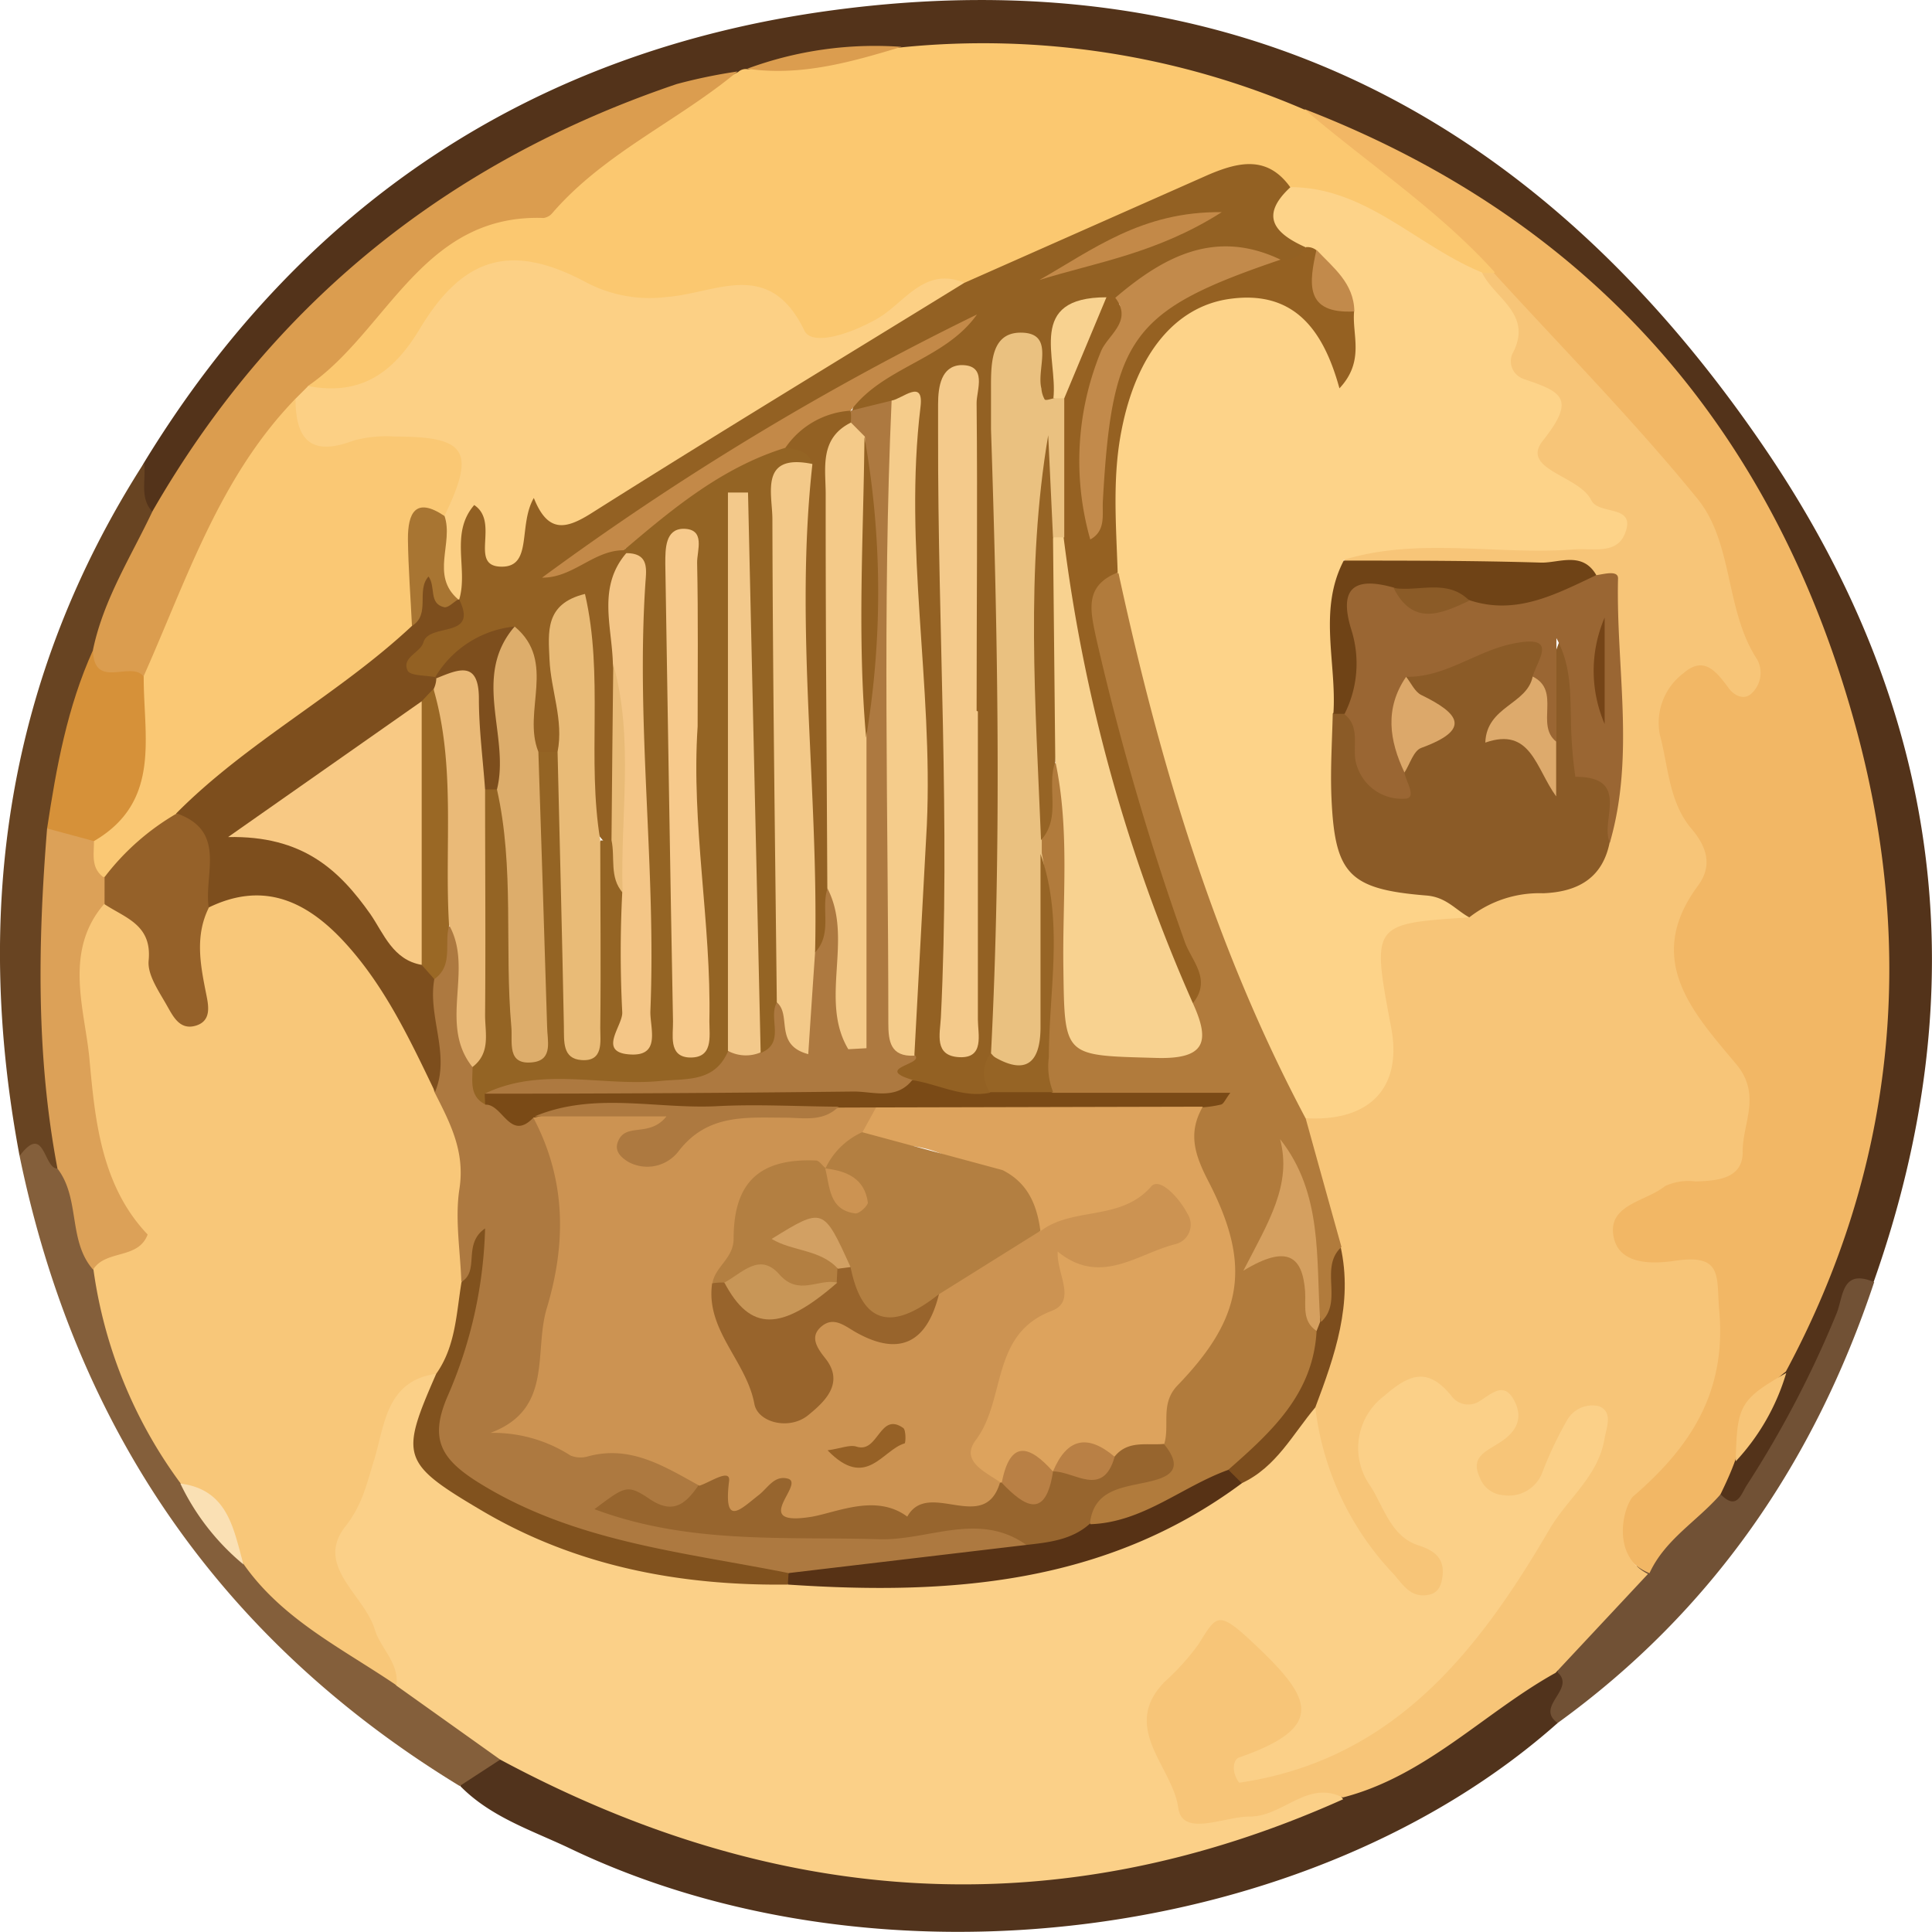 <svg xmlns="http://www.w3.org/2000/svg" viewBox="0 0 152.98 152.97"><defs><style>.cls-1{fill:#53331a;}.cls-2{fill:#51331c;}.cls-3{fill:#845f3b;}.cls-4{fill:#684422;}.cls-5{fill:#715135;}.cls-6{fill:#f2b765;}.cls-7{fill:#fbc870;}.cls-8{fill:#db9d4f;}.cls-9{fill:#f7c578;}.cls-10{fill:#fbd088;}.cls-11{fill:#f8c779;}.cls-12{fill:#dca158;}.cls-13{fill:#fae0b4;}.cls-14{fill:#d69139;}.cls-15{fill:#fdd389;}.cls-16{fill:#fcd085;}.cls-17{fill:#936123;}.cls-18{fill:#fac874;}.cls-19{fill:#81521e;}.cls-20{fill:#573215;}.cls-21{fill:#7c4d1d;}.cls-22{fill:#b17b3c;}.cls-23{fill:#8b5b27;}.cls-24{fill:#9a6633;}.cls-25{fill:#6f4316;}.cls-26{fill:#ad7940;}.cls-27{fill:#7d4e1d;}.cls-28{fill:#956129;}.cls-29{fill:#956122;}.cls-30{fill:#c28a4b;}.cls-31{fill:#a87532;}.cls-32{fill:#946424;}.cls-33{fill:#eac180;}.cls-34{fill:#f4ca8b;}.cls-35{fill:#f5cc8b;}.cls-36{fill:#e9bb77;}.cls-37{fill:#ddad6b;}.cls-38{fill:#f4c687;}.cls-39{fill:#c38948;}.cls-40{fill:#7a4a16;}.cls-41{fill:#966425;}.cls-42{fill:#f8d290;}.cls-43{fill:#97652e;}.cls-44{fill:#d5a060;}.cls-45{fill:#dda35d;}.cls-46{fill:#ddaa6c;}.cls-47{fill:#dca86a;}.cls-48{fill:#754417;}.cls-49{fill:#cc9352;}.cls-50{fill:#eaba78;}.cls-51{fill:#9a6825;}.cls-52{fill:#f8c984;}.cls-53{fill:#f3c989;}.cls-54{fill:#f3c98b;}.cls-55{fill:#f7ca8c;}.cls-56{fill:#f4ca89;}.cls-57{fill:#b98045;}.cls-58{fill:#b37f41;}.cls-59{fill:#98642c;}.cls-60{fill:#966126;}.cls-61{fill:#c89657;}.cls-62{fill:#d2a063;}</style></defs><g id="Layer_2" data-name="Layer 2"><g id="Layer_1-2" data-name="Layer 1"><path class="cls-1" d="M11.4,36.64C23.91,16.12,42.3,4,65.87.82c32-4.32,56.28,8.63,74.09,35,13.86,20.56,16.63,42.36,8.41,65.66-2.83,3.32-3.86,7.6-6,11.32a37.78,37.78,0,0,1-3.77,5.84c-.72.87-1.85,1.67-2.75,0a5.3,5.3,0,0,1,.84-3.42,38.56,38.56,0,0,0,4.07-7.53C160.35,67.32,138.87,23,102.45,9.56A71.7,71.7,0,0,0,71.73,5c-4-.45-7.81.44-11.64,1.31a12.09,12.09,0,0,1-1.47.35c-18.16,4.5-32.35,14.66-42.88,30.05-1.08,1.57-1.53,3.8-4,4.07C10.12,39.54,10.71,38.09,11.4,36.64Z"/><path class="cls-2" d="M123.34,136.43c-19.55,17.37-53.69,21.71-78.28,9.9-3-1.42-6.2-2.45-8.61-4.9.11-2.28,1.8-2.42,3.48-2.58,4,.76,7.43,2.82,11.14,4.25,18.28,7,36.36,6,54.27-1.39A37,37,0,0,0,116.9,135a17.76,17.76,0,0,1,5.74-2.94C126.78,132.81,123.12,135,123.34,136.43Z"/><path class="cls-3" d="M39.61,139.33l-3.21,2.09C17.48,129.89,6,113.13,1.55,91.53c2.06-4.61,2.76-.22,4,.6,1.5,2.55,1.7,5.52,2.66,8.24a49.22,49.22,0,0,0,6.71,16.28A25.63,25.63,0,0,0,20,123c3,4.41,8,6.49,11.93,9.76C34.38,135.07,38.25,135.72,39.61,139.33Z"/><path class="cls-4" d="M4.55,92.53c-1.12,0-1-3.65-3-1C-2.12,72,.55,53.59,11.4,36.66c.2,1.3-.39,2.73.68,3.88.41,4.45-3.27,7.54-3.87,11.65A77.62,77.62,0,0,0,4.89,66.87c.21,7.31-.47,14.64.5,21.93A4.36,4.36,0,0,1,4.55,92.53Z"/><path class="cls-5" d="M123.34,136.43c-1.84-1.31,1.47-2.68,0-4,.43-4.07,4.91-5.14,6.29-8.51,2-2.12,3.3-5.07,6.65-5.56,1.3,1.29,1.6-.13,2.07-.81a82.79,82.79,0,0,0,7.05-13.49c.57-1.31.37-3.66,3-2.54C143.66,115.76,135.57,127.58,123.34,136.43Z"/><path class="cls-6" d="M136.23,118.33c-1.83,2.11-4.4,3.57-5.62,6.24a4.53,4.53,0,0,1-2.48-5.91,4.47,4.47,0,0,1,1.18-1.67c1.91-1.93,3.15-4.27,4.8-6.34s.39-4.51.62-6.75c.35-3.52-2.61-2.7-4.46-3.27-1.49-.46-2.93-1-3.3-2.67s.87-2.74,2.07-3.67a12.15,12.15,0,0,1,4-1.89c4.38-1.31,5.38-3.9,2.79-7.73-1.22-1.81-2-3.85-3.18-5.63a6.07,6.07,0,0,1-.55-6.62,8,8,0,0,0-.24-8.48,13,13,0,0,1-1.25-4.3c-1-5.46,1.3-8,6.57-7.64-1-13.31-12-20.25-19.29-29.62-3.93-3.34-7.61-7-11.81-10-1.28-.92-3.07-1.58-2.76-3.73C126.4,17.59,140.76,34.46,147.06,58c4.65,17.41,3,34.49-5.65,50.6-2.32,1.77-3,4.5-4,7C137.06,116.59,136.64,117.48,136.23,118.33Z"/><path class="cls-7" d="M103.36,8.71c5,4.27,10.55,7.92,15,12.85a2.2,2.2,0,0,1-1.24.58c-5.58-1.37-9.69-6-15.51-6.87-4-1.52-7.39.49-10.88,2-4.84,2-9.07,5.53-14.49,6.25-2.73-.05-4.49,2-6.69,3.08-2.88,1.43-5.75,2.1-8.11-.82-1.69-2.09-3.76-1.76-5.91-1.35a16.68,16.68,0,0,1-10.22-1c-5-2.24-7.83-1.33-11.05,3.32C32,30.07,29.64,33,25,31.3c-1.82-1.54-.32-2.68.59-3.68,3.12-3.4,7-6,9.89-9.66a3.21,3.21,0,0,1,2.13-1.18c5.89-.61,9.83-4.86,14.28-8,2.1-1.47,4.43-1.94,6.56-3.08a.9.9,0,0,1,.77-.22C63.25,5,67.28,4.13,71.38,3.75A64.21,64.21,0,0,1,103.36,8.71Z"/><path class="cls-8" d="M58.4,5.66C53.68,9.59,47.88,12.1,43.77,16.83a1.13,1.13,0,0,1-.72.43c-9.64-.35-12.38,9-18.66,13.3a4,4,0,0,1-.67,1.94c-4.16,5-6.56,11-9.3,16.83C13.64,51,13,52.66,11.48,53.85c-1.9.12-4.78,1.91-4.12-2.38.83-4,3-7.36,4.72-11C21.6,23.92,35.54,12.77,53.57,6.66A41.8,41.8,0,0,1,58.4,5.66Z"/><path class="cls-9" d="M137.44,115.71c.09-4.45.34-4.89,4-7A17.51,17.51,0,0,1,137.44,115.71Z"/><path class="cls-8" d="M71.38,3.71c-4,1.21-8,2.35-12.21,1.73A29.17,29.17,0,0,1,71.38,3.71Z"/><path class="cls-10" d="M39.61,139.33l-8.21-5.85-2.28-3.18c-2.76-3.79-5.16-7.55-1.65-12.46,1.65-2.32,1.41-5.78,3.38-8.12,1-1.17,1.86-3.52,4.09-1.37-.38,8.25.2,9.05,8.32,12.33a50.6,50.6,0,0,0,19.46,3.51c9.11.2,18.2.3,26.87-3.26a30.3,30.3,0,0,0,7.47-3.82c2.86-1.48,4.12-4.9,7.28-6a1.9,1.9,0,0,1,1.75,2v.05c-.29,4.7,2.89,7.56,5.58,10.67a26.54,26.54,0,0,1-4.08-5.73c-1.4-2.57-1.38-5.09.59-7.41s4-3.62,6.89-1.74a4.9,4.9,0,0,0,1.92.48c4.55.67,4.88,1.36,2.74,5.61-.21.41-.54.8,0,1.5,2.08-.76,2.07-3.2,3.45-4.48,1.13-1,2.4-2.21,3.92-1.47s1.25,2.54.93,4c-.82,3.85-3.33,7-5.48,10-3.66,5-7.69,10-12.91,13.75a19,19,0,0,1-8.7,3.36c-1.43.2-3.16,1.11-3.87-.85a2.84,2.84,0,0,1,1.78-3.59l.11,0c3.52-1.45,2.64-2.86.41-4.95-1.87-1.75-2.85-1.93-4.75.07-3,3.13-1.93,6.09-.33,9.11s4.06.89,6.2.83c1.94-.05,4-2.68,5.86.15C83.56,152.69,61.35,151,39.61,139.33Z"/><path class="cls-9" d="M106.32,142.33c-2.81-1.42-4.73,1.53-7.39,1.51-2,0-5.31,1.65-5.63-.68-.44-3.27-4.64-6.36-1.07-10a19.07,19.07,0,0,0,2.66-2.95c1.41-2.24,1.51-2.76,4.18-.27,4.69,4.38,6.19,6.74-.95,9.22-.46.16-.66,1.1,0,2,12.14-1.78,18.85-10.26,24.58-20.08,1.39-2.39,3.83-4.15,4.34-7.11.16-.94.71-2.15-.42-2.62a2.29,2.29,0,0,0-2.56,1.15,29.28,29.28,0,0,0-1.9,4,2.84,2.84,0,0,1-3.14,1.89,2.15,2.15,0,0,1-1.86-1.43c-.72-1.54.43-2,1.44-2.64,1.26-.76,2.08-1.8,1.36-3.3-.82-1.72-1.82-.68-2.81-.07a1.64,1.64,0,0,1-2.23-.43c-1.81-2.2-3.22-1.82-5.3,0a5.16,5.16,0,0,0-1.21,7c1.11,1.6,1.64,4.11,3.89,4.84,1.26.41,2.09,1,1.92,2.44-.08.67-.29,1.32-1.09,1.48-1.4.27-2-.74-2.77-1.63a23.09,23.09,0,0,1-6.21-13.19c-1.07-4.24,1.86-8.23.76-12.47,0-3.6-3-6.68-1.88-10.49,4.56-1.82,6.36-4.69,5.31-10-1.19-5.94.15-6.84,7.53-7.24,2-.79,3.85-1.8,6-2a5,5,0,0,0,4.6-3.78c1-6.1.22-12.24.46-18.34,0-.85-.73-1-1.42-1-6.09-.56-12.21.39-18.24-.73-2.86-3.1.7-2.76,1.85-2.92,3.77-.52,7.59-.11,11.39-.26,1.73-.06,3.58.55,5.24-.62-6-5.43-6.57-13-8.47-20h1c5.41,5.93,11.06,11.66,16.12,17.87,2.89,3.55,2.16,8.83,4.75,12.76a2.22,2.22,0,0,1-.54,2.74c-.59.46-1.31.07-1.72-.48-.94-1.26-1.93-2.63-3.57-1.21a4.92,4.92,0,0,0-1.89,4.89c.68,2.52.71,5.33,2.51,7.45,1.22,1.44,1.68,2.92.51,4.5-4.34,5.86-.36,10.08,3,14.1,2.09,2.47.5,4.73.54,7,0,2.1-2,2.27-3.74,2.32a4.35,4.35,0,0,0-2.41.37c-1.46,1.19-4.37,1.43-4.11,3.76.3,2.64,3.39,2.37,4.91,2.15,3.82-.57,3.26,1.28,3.49,3.92.58,6.39-2.18,10.75-6.79,14.72-.69.6-1.93,4.59,1.15,6.16l-7.32,7.83C117.54,135.59,112.9,140.64,106.32,142.33Z"/><path class="cls-11" d="M34.54,108.78c-4,.56-4.08,4.13-4.93,6.87-.58,1.85-.9,3.48-2.25,5.2-2.49,3.15,1.5,5.43,2.32,8.19.42,1.43,1.92,2.6,1.72,4.41-4.26-2.9-9-5.18-12.09-9.57-1.39-2.36-2.64-4.83-5-6.41A37,37,0,0,1,7.4,100.53c-.49-1.35.62-1.65,1.43-2.11s1.79-.28.83-1.89c-3.86-6.44-4-13.7-4-20.92,0-1.78.47-3.64,2.48-4.46C13.09,71,12.26,76,14.89,79c-.27-3.22-.75-5.9,1.37-7.94,3.85-2.66,7.12-1.07,10.27,1.4,4.56,3.59,6.66,8.81,9.13,13.79,3.8,4.72,1.52,10.25,2.08,15.41C37.34,104.33,37.78,107.33,34.54,108.78Z"/><path class="cls-12" d="M8.23,71.6C5,75.35,6.73,80,7.08,83.83c.43,4.63.87,10,4.61,13.92-.74,2-3.32,1.18-4.32,2.78-2-2.28-1-5.63-2.82-8C2.85,83.59,3,74.59,3.73,65.58c1.57-1.22,2.75-.19,4,.7a7.74,7.74,0,0,1,1.34,3.4A2,2,0,0,1,8.23,71.6Z"/><path class="cls-13" d="M14.28,117.47c3.78.48,4.21,3.6,5,6.41A18.85,18.85,0,0,1,14.28,117.47Z"/><path class="cls-14" d="M7.44,66.6l-3.71-1C4.46,60.77,5.32,56,7.36,51.49c.07,3.17,3,.8,4,2.06,2.5,3.62,1.59,7.26,0,10.86C10.63,66,9.47,67.13,7.44,66.6Z"/><path class="cls-15" d="M116.34,72.64c-7.74.5-7.74.5-6.18,8.75.89,4.75-1.71,7.47-6.84,7.15-2.45-.07-2.61-2.29-3.3-3.8-5.8-12.51-10.45-25.4-12.53-39.1-.75-5.66-.85-11.23,1.72-16.57,3.7-7.65,10-8.8,16.22-2.91.48.45.87.74.42.26-.07-.07.21-.58.18-.94a5.65,5.65,0,0,0-2.4-4.75c-.38-.22-.74-.45-1.13-.66-3.13-1.56-4-3.27-.33-5.25,6,0,10,4.64,15.17,6.75,1,2.08,4.11,3.31,2.41,6.45a1.48,1.48,0,0,0,.78,1.94l.15.06c2.95,1,4.16,1.51,1.49,4.87-1.83,2.3,2.88,2.75,3.83,4.72.6,1.22,3.64.28,2.65,2.68-.67,1.64-2.58,1.1-4,1.21-6.08.48-12.25-1-18.26.83.73,3.81.22,7.66.37,11.48,0,2.13-.1,4.27-.05,6.41.1,4.1,1.62,7,6.13,7.55C114.53,70,116,70.65,116.34,72.64Z"/><path class="cls-16" d="M23.4,31.57l1-1c4.15.78,6.73-1,8.87-4.58,3.47-5.76,7.33-6.78,13.26-3.57a10.8,10.8,0,0,0,6.22,1.1c3.91-.27,8.14-3.15,10.94,2.65.62,1.31,3.83.21,5.88-1s3.65-4.09,6.79-2.78c-.84,2.63-3.22,3.79-5.31,5-7.1,4-14.13,8.17-20.9,12.73-3,2.05-7.3,2-9.46,5.49-.23.37-1.12.59-1.37.33-2.87-3.15-1.55,1.19-2.52,1.39a1.07,1.07,0,0,1-1.35.27c-1.89-2-1.29-4.36-1.16-6.67.71-4.81.15-5.33-5.25-4.87s-6,0-5.9-4.08C23.13,31.84,23.31,31.71,23.4,31.57Z"/><path class="cls-17" d="M36.36,47.47c.73-2.39-.76-5.23,1.19-7.48,2.08,1.39-.51,4.89,2.19,4.88,2.45,0,1.28-3.28,2.53-5.44,1.11,2.8,2.53,2.49,4.57,1.2,9.78-6.18,19.67-12.17,29.51-18.23L95.7,13.83c2.36-1,4.65-1.55,6.47,1-2.48,2.3-1.21,3.66,1.19,4.74.31,1.39-.71,1.55-1.65,1.78-5-1.62-9.12.62-13.28,2.81a9.47,9.47,0,0,1-1.26.56,2.73,2.73,0,0,0-2.48,2.94c-.1,1.56,0,3.2-1,4.57-2.56,1.18-1.82-2.13-3.55-2.56-.93,17.75,1.69,35.43-.6,53-.49,1.4-.3,3-1.36,4.25-2.07,1.18-4.05.21-6.06-.27-2.83-.88-1.52-2.82-1.16-4.52A137.32,137.32,0,0,0,71.9,57c-.58-7.86-.57-15.74-1.33-23.55-1-.52-2.24,0-3.1-.91,1-4.08,5.33-3.78,7.51-6.13-9.52,5.59-18.69,12-28.19,17.07a2.63,2.63,0,0,1,2.4-.29,1.67,1.67,0,0,1,.72,1.28c-.1,2.91-.19,5.83-.12,8.74-.27,4.23.61,8.52-.62,12.69a1.68,1.68,0,0,1-1.16.93c-3.3-3.38-1.64-7.73-2.17-11.64-.22-1.58.33-3.25-.4-5.37-1.39,3.58,1.38,7-.92,10a2.28,2.28,0,0,1-2.08.08c-2.39-2.35-.23-5.93-2.29-8.35-2.47-.38-3.74,2-5.77,2.55-3.31.49-3.9-.66-2.05-3.35C33.32,49.21,35.33,49,36.36,47.47Z"/><path class="cls-18" d="M23.4,31.57c0,3.24,1.21,4.59,4.55,3.33a9.88,9.88,0,0,1,3.38-.33c5.63,0,6.35,1.15,3.86,6.29-3,2.37-.79,5.9-1.95,8.69C30,54.26,25,56.85,20.66,60.31c-1.91,1.54-3.84,3-5.72,4.62-2.51,1.12-3.82,4-6.76,4.52-1-.75-.73-1.84-.74-2.85,5.38-3.14,3.91-8.33,3.94-13.07C14.79,45.88,17.37,37.78,23.4,31.57Z"/><path class="cls-19" d="M34.54,108.78c1.54-2.17,1.59-4.76,2-7.24,1-1.56-.47-3.65,1.13-5.15,2.37,1.17,1.87,3.28,1.66,5.16a37.21,37.21,0,0,1-1.67,6.73c-2,6.38-1.72,6.79,4.42,9.79a43.31,43.31,0,0,0,14.69,4.11c2,.2,4,.33,5.51,1.85a1.11,1.11,0,0,1,.08,1.44c-8.53.1-16.71-1.45-24.13-5.81C31.73,115.83,31.68,115.33,34.54,108.78Z"/><path class="cls-20" d="M62.38,125.47l.06-.88c2.45-2.1,5.6-2,8.47-2.27,3.15-.3,6.26-.76,9.38-1.16a23.59,23.59,0,0,0,5.92-1.43c4-.42,6.91-3.77,11-3.89.76.26,1.35.65,1.13,1.6C87.54,125.47,75.15,126.33,62.38,125.47Z"/><path class="cls-21" d="M98.33,117.44l-1.07-1.06c1.36-4,5.72-6.44,6-11.07.1-.46.24-.9.38-1.35,1-1.68-.43-4.51,2.51-5.25,1,4.49-.45,8.62-2,12.73C102.36,113.56,101.06,116.17,98.33,117.44Z"/><path class="cls-22" d="M104.25,105.39c-.27,5-3.59,8-7,11-3.68,1.33-6.76,4.16-10.91,4.3-1.29-2.39.64-3,2.15-3.84,1.34-.7,3.26-.81,2.82-3.11-.12-1.67-.24-3.47,1.15-4.62,5.5-4.52,4.19-9.81,1.87-15.23-.88-2-1.49-4,0-6-3.8-.66-7.81,1-11.44-1.16-2-2.89-.59-6.12-.86-9.18s.19-6.29-.37-9.42a7.58,7.58,0,0,1,0-1.65c.58-2,0-4.42,1.77-6.1,2.62.73,2.18,3,2.26,4.83.19,4.12,0,8.24.09,12.36,0,1.82,0,3.89,2.36,4.3,2.06.35,4.4.89,5.3-2,0-5.11-2.54-9.52-4-14.22a100.38,100.38,0,0,1-4-16.83c-.22-1.79-1-5.09,3.13-3.42,3.25,15,7.59,29.56,14.82,43.17q1.41,5.09,2.83,10.17c-1.79,1.64.17,4.29-1.61,5.93a101.14,101.14,0,0,1-2.22-11.43C99.94,97.33,104.6,101,104.25,105.39Z"/><path class="cls-23" d="M116.34,72.64c-1.1-.61-1.82-1.6-3.38-1.73-6.22-.5-7.29-1.72-7.54-7.93-.08-2.16.06-4.32.11-6.48a1.47,1.47,0,0,1,1.25-.36c1.61.69,1.39,2.31,1.87,3.59.34.92.57,2.38,2.08,1,2.51-2.4,1.44-4.87.19-7.34a27.4,27.4,0,0,1,7.89-3.11c3.68-1,4.61.28,3.42,3.67-2.76,2.36-1.67,4.54.37,6.46,0-.85-.43-1.85-.51-2.9-.24-2.83.92-5.36,1.91-8.17.45,6,4.92,11.08,3.45,17.39-.58,2.88-2.62,3.9-5.26,4A9,9,0,0,0,116.34,72.64Z"/><path class="cls-24" d="M121.36,53.57c.41-1.4,2.08-3.34-1.54-2.61-2.94.59-5.37,2.69-8.48,2.63a46.81,46.81,0,0,1-.13,7.58c.11.72,1,2,.08,2.07a3.73,3.73,0,0,1-3.85-2.61c-.48-1.29.4-3-1-4.09-.44-2.43.14-4.88-.38-7.35-.67-3.18,1-4.23,4-3.53a7.2,7.2,0,0,0,6.6,1.38c3.32-.09,6.44-1.47,9.76-1.5.62-.09,1.71-.4,1.7.26-.17,7,1.36,14-.65,20.93-.81-1.73,1.72-5.23-2.73-5.22a34.68,34.68,0,0,1-.35-4.66c-.06-2.1,0-4.2-1.15-6.32v8.19C120.06,57.93,122.06,55.26,121.36,53.57Z"/><path class="cls-25" d="M126.4,45.54c-3.18,1.5-6.32,3.2-10,2-1.93-.74-4.2.59-6-1-3-.86-4.47-.14-3.4,3.32a8.85,8.85,0,0,1-.53,6.66h-.89c.28-4-1.23-8.2.82-12.13,5.21,0,10.43,0,15.65.16C123.47,44.57,125.31,43.64,126.4,45.54Z"/><path class="cls-26" d="M81.27,122.33l-18.83,2.23c-8.39-1.68-17-2.46-24.57-7.18-3-1.88-3.85-3.47-2.46-6.75a35.43,35.43,0,0,0,3-13.36c-1.81,1.25-.39,3.36-1.88,4.24-.08-2.46-.52-5-.15-7.38.46-3-.77-5.27-2-7.7-.49-3.09-1.34-6.16-.74-9.34.51-1.37.41-3.07,2.07-3.8,3.58,2.72,1.11,6.76,2.18,10,.37,1,.49,2.17,1.36,3a6.83,6.83,0,0,0,3.61,2.26c2.13,2,2.6,4.6,2.55,7.26-.09,5.66-.62,11.25-2.8,16.11,2.48-.76,10.68,2.65,13,5.94-1,2.88-2.9,2.71-5.11,2,6.3.12,12.58,1.18,18.92.73,2.8-.21,5.63-.31,8.43-.63C79.64,119.76,81.47,119.79,81.27,122.33Z"/><path class="cls-27" d="M34.39,77.53c-.54,3,1.3,5.94.06,8.93-2.06-4.28-4.08-8.59-7.4-12.1-3-3.15-6.36-4.55-10.57-2.48-1.39-2.31-1.43-5.07-2.53-7.47C19.59,58.72,26.81,55,32.62,49.56c.86-1.58-.54-3.65.92-5,2.4-.25.13,3.45,2.74,2.91h.08c1.56,3.17-2.39,1.79-2.84,3.41-.23.79-1.75,1.19-1.24,2.22.2.43,1.43.36,2.19.52l.25.58a2.55,2.55,0,0,1-.45,1.18,8.43,8.43,0,0,1-1.37,1.43c-3.59,2.86-7.36,5.48-11.4,8.62,6.21,1.24,8.41,6.52,12,10.2A3.3,3.3,0,0,1,34.39,77.53Z"/><path class="cls-28" d="M14,64.41c4,1.41,2.12,4.83,2.53,7.47-1.1,2.23-.67,4.49-.21,6.79.18.9.47,2.15-.8,2.54s-1.8-.71-2.27-1.53c-.64-1.15-1.59-2.47-1.48-3.62.28-2.83-1.84-3.37-3.49-4.46V69.45A19.44,19.44,0,0,1,14,64.41Z"/><path class="cls-29" d="M88.5,45.33c-2.66,1.06-2.17,3-1.7,5.21a213.2,213.2,0,0,0,7,24c.51,1.51,2.2,3,.65,4.9-1.68-.43-2.27-1.86-2.82-3.23a122.59,122.59,0,0,1-8.65-34c.19-3.34-.53-6.75.78-10,.66-3.18.63-6.68,3.83-8.75l.65.07c1.22,1.79,1.38,1.88.65,3.2a21.27,21.27,0,0,0-2.5,11.6c.94-13.21,4.73-17.77,15-17.76a2,2,0,0,0,2-1,1.17,1.17,0,0,1,.83.23c.79,1.76,1.22,3.75,3,4.87-.17,1.87.87,3.91-1.16,6.08-1.28-4.66-3.62-7.83-8.78-7.07C93.07,24.31,90,28,88.82,34,88.06,37.77,88.38,41.57,88.5,45.33Z"/><path class="cls-30" d="M107.24,24.66c-4,.22-3.57-2.3-3-4.88C105.56,21.19,107.21,22.41,107.24,24.66Z"/><path class="cls-31" d="M36.28,47.46c-.37.22-.8.69-1.11.62-1.25-.29-.64-1.62-1.24-2.43-1,1.11.19,3-1.31,3.91-.11-2.3-.29-4.59-.32-6.89,0-2,.57-3.38,2.9-1.81C35.93,43,34.06,45.57,36.28,47.46Z"/><path class="cls-32" d="M38.42,87.45c-1.28-.66-1-1.88-1-3,.23-5.41-.26-10.79-.44-16.19A10.35,10.35,0,0,1,37.8,63a1.4,1.4,0,0,1,1.34-.78c2.62,1.76,2.08,4.56,2.42,7.13.45,3.46.06,6.92.38,10.37A129.33,129.33,0,0,0,41.43,64c-.15-1.61-.45-3.33,1.24-4.47h1.55c2,1.6,1.49,3.9,1.55,6,.14,4.61-.15,9.24.55,13.42.31-3.86-1.75-8.39,1.25-12.4h.89c1.33,1.21,1.45,2.92,1.86,4.5.06,3.46.33,6.92.06,8.7.23-10.87-1-23.39-.75-35.93l-.2-.23c3.19-5,8.08-7.36,13.56-8.84,1.18.45,2.11,1,1.26,2.5-1.89,1.67-1.38,4-1.39,6-.09,12,.15,24,0,36.05a10,10,0,0,1-.59,3.88c-.6,1.28-1.38,1.87-2.49.45a5.84,5.84,0,0,1-.72-2.86c0-12.21-.5-24.41-.91-35.51.08,12,1.56,25,.33,38.08-1,2.78-3.23,3.45-5.82,3.48-4.23.06-8.46.18-12.68-.11A3.44,3.44,0,0,0,38.42,87.45Z"/><path class="cls-33" d="M84.27,31.54v11A1,1,0,0,1,83,42.27c-.83-1.4-.48-2.87-.37-4.33-.14,9.5,1.91,19-.14,28.51v1.1c.94,4.76.48,9.58.29,14.34-.11,2.68-1.6,4.6-4.31,1.52.85-16.48.54-33,0-49.44V31c0-2-.11-4.71,2.42-4.66,2.69.05,1.16,2.85,1.57,4.42a2.09,2.09,0,0,0,.26.87c.1.11.51-.06.78-.1C83.69,31.1,84,31.07,84.27,31.54Z"/><path class="cls-26" d="M38.38,86.6c4.47-2.16,9.23-.57,13.84-1,2.12-.22,4.34.14,5.42-2.34a2.08,2.08,0,0,1,2.59.12c2-.81.57-2.73,1.28-4,.69-.08,2,1.06,1.73-.92a10,10,0,0,1,.4-3.39c.6-1.59.25-3.58,1.93-4.73,3.42,1.82,1,5,1.79,7.12.34-6.12-1.14-12.59.06-19,1.15-7.38.5-14.77.37-22.15A16.31,16.31,0,0,1,67.05,34a4.09,4.09,0,0,0,0-.78c0-.26.23-.47.34-.71l3.26-.8c1.1,1.47.76,3.19.74,4.82-.15,13.93,1.35,27.86.07,41.81-.17,1.77-.35,3.69,1,5.24.69.71-3.34,1-.17,1.94.15,2-1.47,2.2-2.66,2.18C59.17,87.55,48.7,89.2,38.38,86.6Z"/><path class="cls-34" d="M77.43,56.33V80.71c0,1.18.55,3.1-1.47,3s-1.53-1.83-1.46-3.13c.76-15.38-.25-30.75-.22-46.13V32c0-1.42.26-3,1.79-3.09,2.16-.05,1.25,2,1.26,3,.08,8.13,0,16.26,0,24.38Z"/><path class="cls-35" d="M72.4,83.59c-1.91.1-2.06-1.16-2.06-2.6,0-16.43-.48-32.85.26-49.27.85-.14,2.56-1.78,2.29.48-1.35,11.08,1,22.08.5,33.12Z"/><path class="cls-36" d="M47.53,66.53c0,5,.06,9.91,0,14.87,0,1.06.28,2.66-1.47,2.54-1.54-.1-1.39-1.48-1.41-2.68-.14-7.25-.33-14.49-.5-21.73.5-2.5-.54-4.88-.64-7.33-.09-2.14-.39-4.39,2.81-5.17C47.82,53.48,46.46,60.1,47.53,66.53Z"/><path class="cls-37" d="M42.63,59.53q.36,10.86.69,21.72c0,1.08.51,2.65-1.1,2.86-2.13.27-1.62-1.59-1.73-2.78-.56-6.26.26-12.61-1.14-18.82-2.45-5.62-1.94-10.35,1.4-12.9C44.11,52.4,41.34,56.33,42.63,59.53Z"/><path class="cls-38" d="M49.59,43.8c1.85,0,1.58,1.33,1.51,2.44-.74,11.27.86,22.51.4,33.78-.06,1.3.86,3.55-1.47,3.48-2.86-.09-.67-2.29-.76-3.37a93.08,93.08,0,0,1,0-9.45c-1.14-6,.28-12.11-.74-18.11C48.46,49.59,47.29,46.49,49.59,43.8Z"/><path class="cls-30" d="M101.4,20.56c-11.78,4-13.35,6.11-14.07,19.07-.07,1.1.27,2.38-1,3.09a22.76,22.76,0,0,1,.84-14.88c.53-1.32,2.57-2.39,1.14-4.26C92.12,20.33,96.22,18.09,101.4,20.56Z"/><path class="cls-39" d="M62.18,35.46c-5,1.55-8.91,4.81-12.79,8.11-2.4,0-4,2.19-6.47,2.17A223,223,0,0,1,77.36,24.9c-2.55,3.6-7.42,4.13-10,7.62h0C66.13,34.39,64,34.58,62.18,35.46Z"/><path class="cls-40" d="M38.38,86.6q14.63,0,29.23-.17c1.56,0,3.34.69,4.62-.9,2,.29,4,1.43,6.13,1,1.68-1.4,3.36-.91,5,0H97.42c-.39.51-.51.86-.73.93a9,9,0,0,1-1.47.22c-3.46,2.13-7.32,1.29-11,1.42-4.75.18-9.49-.19-14.24-.12H66.31c-7.71-.3-15.45.39-23.17-.39l-.88-.12c-1.87,2-2.45-1.08-3.84-1C38.4,87.17,38.39,86.88,38.38,86.6Z"/><path class="cls-41" d="M83.39,86.48h-5a2.6,2.6,0,0,1,0-3c2.63,1.68,4,.94,4-2.16V67.62c1.87,5.29.67,10.73.66,16.1A5.52,5.52,0,0,0,83.39,86.48Z"/><path class="cls-39" d="M82.3,22.17c4.2-2.38,8.11-5.45,14.44-5.37C91.6,20.07,86.79,20.77,82.3,22.17Z"/><path class="cls-27" d="M40.75,49.61c-3.44,4-.34,8.67-1.4,12.9h-.94c-2.42-2.43,0-7-3.86-8.8l-.09-.09A8.27,8.27,0,0,1,40.75,49.61Z"/><path class="cls-42" d="M84.27,31.54h-.86c.36-3.23-2.17-8,4.2-8Z"/><path class="cls-36" d="M48.56,52.57c1.66,6,.54,12.07.74,18.11-1.06-1.22-.58-2.77-.88-4.15Q48.48,59.56,48.56,52.57Z"/><path class="cls-43" d="M81.27,122.33c-3.77-2.68-7.75-.34-11.62-.45-7.51-.22-15.11.42-22.58-2.38,2.4-1.79,2.57-2,4.29-.86,2,1.4,3,.35,4-1.1.65-1.54,1.64-2.05,3.06-.92.41.33.09,1.8,1.36.58,1.87-1.79,3.36-1.69,4.37,1.09.31.87,1.82.62,2.76.43,3.75-.74,7.61-.49,11.33-1.34a4.9,4.9,0,0,1,1.24-.31c1.14.17,2.31.45,3.24-.62a3.16,3.16,0,0,1,1.07-.57c1.67,0,3.26-.25,4.42-1.65a3.18,3.18,0,0,1,3.93.08c1.82,2.21.22,2.73-1.56,3.1-1.95.41-4,.67-4.28,3.24C84.88,121.93,83.06,122.13,81.27,122.33Z"/><path class="cls-44" d="M104.25,105.39c-1.18-.8-.83-2-.91-3.15-.2-2.68-1.34-3.79-4.89-1.62,2-3.88,3.86-6.81,2.91-10.42,3.41,4.31,2.83,9.49,3.18,14.44C104.45,104.89,104.35,105.14,104.25,105.39Z"/><path class="cls-45" d="M92.19,114.33c-1.36.14-2.87-.32-3.93,1-1.53.8-3.53-.37-4.88,1.17h0c-1.3.55-2.92-.35-4.06.89l-.1,0c-2.26.39-3.56-1.25-2.94-2.78,1.32-3.27.64-7.39,4.06-9.81a5,5,0,0,0,2.4-4.14c0-2,.9-2.36,2.88-1.91,2.39.54,4.75,0,7.3-2.6-4.23.1-7.29,2.13-10.66,1.62-3.69-3.73-7-8.1-13.31-6.89-.4.08-.77-.51-1-1-.22-1.18.43-1.79,1.41-2.19l25.88-.06c-1.2,2.09-.65,3.8.46,5.94,3.44,6.66,2.7,10.79-2.46,16.13C91.85,111.14,92.64,112.82,92.19,114.33Z"/><path class="cls-42" d="M83.38,42.55h.84A131,131,0,0,0,94.47,79.47c1.36,3,1,4.41-2.9,4.3-7.38-.21-7.27,0-7.37-7.15-.08-5.45.52-10.94-.64-16.35C83,54.38,81.4,48.49,83.38,42.55Z"/><path class="cls-41" d="M83.38,42.55l.18,17.78c-.73,2,.52,4.36-1.13,6.19C82,55.84,81.19,45.15,83,34.46Z"/><path class="cls-46" d="M121.36,53.57c2.28,1.12.19,3.82,1.86,5.15v4.34c-1.63-2.25-2-5.52-5.61-4.26C117.71,55.92,120.92,55.79,121.36,53.57Z"/><path class="cls-47" d="M111.21,61.17c-1.21-2.55-1.58-5.08.13-7.58.39.49.69,1.19,1.2,1.44,3,1.46,4,2.73,0,4.19C111.93,59.44,111.64,60.5,111.21,61.17Z"/><path class="cls-23" d="M110.35,46.56c2,.32,4.24-.77,6,1C114.13,48.6,111.9,49.62,110.35,46.56Z"/><path class="cls-48" d="M127.06,57.33a10.65,10.65,0,0,1,0-8.43Z"/><path class="cls-49" d="M69.37,87.69l-1.1,2A5.53,5.53,0,0,1,66,92.6a3.62,3.62,0,0,1-1.2.4c-6.1.2-5.72,5.34-7,9.21-.34,3,2.65,4.79,2.94,7.62.08.81,1.18,1.12,2,.86a1.84,1.84,0,0,0,1.33-2.24s0-.08,0-.12c-1.07-4.75,1-5.1,4.83-3.77,2.43.86,4-.65,5.11-2.71,2.52-1.95,4.77-4.43,8.35-4.34,2.57-2,6.36-.77,8.79-3.56.68-.79,2.25.94,2.86,2.13a1.59,1.59,0,0,1-.43,2.21,1.67,1.67,0,0,1-.49.22c-3,.74-5.94,3.37-9.34.59-.1,1.76,1.55,3.92-.48,4.7-4.87,1.86-3.58,7-6,10.22-1.26,1.66.73,2.52,1.92,3.34-1.22,4.22-5.68-.29-7.35,2.73-2.43-1.81-5.47-.38-7.51,0-5.08.85-.57-2.56-1.92-3-1.09-.31-1.59.71-2.33,1.29-1.44,1.12-2.81,2.61-2.35-1.1.13-1.06-1.53.11-2.35.36-2.74-1.5-5.41-3.23-8.79-2.33a2.1,2.1,0,0,1-1.42-.06,11.29,11.29,0,0,0-6.34-1.79c5-1.86,3.42-6.37,4.46-9.85,1.57-5.21,1.52-10.23-1.06-15.11h.07c3.1-.83,6.25-.32,9.38-.34,2.35,0,2,1.15.68,2.65,4-4.88,9.5-1.55,14-3.11Z"/><path class="cls-50" d="M34.55,53.71c1.71-.69,3.37-1.47,3.37,1.62,0,2.4.32,4.79.49,7.18,0,6,.05,11.91,0,17.87,0,1.42.46,3-1,4.11-2.71-3.38.1-7.67-1.82-11.18-2.65-2.78-1.32-6.24-1.5-9.41a40.16,40.16,0,0,1,.26-9.36A2.15,2.15,0,0,0,34.55,53.71Z"/><path class="cls-51" d="M34.32,54.54c1.8,6.17.85,12.52,1.24,18.77-.41,1.41.36,3.13-1.17,4.22l-1-1.13a30.67,30.67,0,0,1,0-20.87Z"/><path class="cls-52" d="M33.39,55.53V76.4c-2.27-.39-3-2.46-4.05-4-2.49-3.53-5.37-6.24-11.28-6.12Z"/><path class="cls-53" d="M64.54,75.41c-.18,2.63-.36,5.27-.54,8.06-2.74-.73-1.29-3.09-2.49-4.1-.14-12.76-.32-25.51-.35-38.26,0-2-1.06-5.24,3.17-4.37a3.11,3.11,0,0,1,1.21,3.11c-1.7,6.47.1,12.86.26,19.28A90.64,90.64,0,0,1,64.54,75.41Z"/><path class="cls-54" d="M60.23,83.33a3,3,0,0,1-2.59-.12V39h1.59Z"/><path class="cls-55" d="M55.24,57.52c-.52,7.81,1.09,15.55.93,23.34,0,1.22.34,3-1.68,2.87-1.56-.14-1.18-1.78-1.2-2.86-.23-12.08-.41-24.16-.61-36.24,0-1.19,0-2.73,1.42-2.76,1.81,0,1.08,1.73,1.1,2.7C55.29,48.89,55.24,53.2,55.24,57.52Z"/><path class="cls-17" d="M64.54,75.41c.3-12.89-1.65-25.78-.21-38.67-.34-1.07-1.25-1.16-2.15-1.27a6.76,6.76,0,0,1,5.17-2.95,3.35,3.35,0,0,1,0,1c-1.08,10.07-.21,20.16-.51,30.24-.07,2.28.4,4.68-1.33,6.63C65,72,65.93,73.94,64.54,75.41Z"/><path class="cls-56" d="M65.51,70.33c-.05-10.4-.14-20.8-.13-31.2,0-2.05-.52-4.42,2-5.67l1.1,1.11a168.66,168.66,0,0,1,.13,23.79V83l-1.44.08C64.84,79.19,67.61,74.33,65.51,70.33Z"/><path class="cls-17" d="M68.58,58.4c-.71-7.93-.21-15.86-.13-23.79A69.87,69.87,0,0,1,68.58,58.4Z"/><path class="cls-26" d="M66.4,87.63c-1.21,1.22-2.76.88-4.2.87-3.1,0-6.15-.33-8.45,2.63a3.12,3.12,0,0,1-4,.87c-.54-.33-1.13-.83-.82-1.6.61-1.57,2.47-.28,3.84-2H42.33c4.78-2,9.75-.53,14.63-.82C60.06,87.43,63.25,87.61,66.4,87.63Z"/><path class="cls-57" d="M79.32,117.41c.66-3.43,2.18-3,4.06-.89C82.8,120.33,81.15,119.33,79.32,117.41Z"/><path class="cls-57" d="M83.38,116.51c1.09-2.61,2.71-3,4.88-1.16C87.33,118.65,85.06,116.48,83.38,116.51Z"/><path class="cls-58" d="M65.36,92.52a5.89,5.89,0,0,1,2.91-2.87l11.11,3c2,1,2.73,2.75,3,4.81l-8,5c-3.84,4-5.45,3.76-7.51-1.21.14-2.18-1.27-3-3.55-3.69,1.36,1.15,3.18,1,3.47,2.7a3.26,3.26,0,0,1-.19,1.35c-2.84,2.85-6-.75-8.95.47a2.16,2.16,0,0,1-1.23-.52c.25-1.3,1.67-1.93,1.67-3.49,0-4.47,2.07-6.36,6.51-6.18.26,0,.51.4.76.6s.61.64.92.95A9.4,9.4,0,0,0,65.36,92.52Z"/><path class="cls-59" d="M67.35,100.33c1,5,3.68,4.78,7,2.14-.94,3.82-3.1,5-6.62,3-.89-.52-1.73-1.23-2.67-.45s-.43,1.63.27,2.51c1.61,2-.08,3.5-1.34,4.53-1.5,1.22-4,.58-4.26-.91-.64-3.41-3.88-5.83-3.34-9.54a7.11,7.11,0,0,1,.92-.06c3,2.23,5.95,1.83,8.94,0l.06-1.1a.59.59,0,0,1,.74-.39A.61.61,0,0,1,67.35,100.33Z"/><path class="cls-60" d="M65.53,114.84c1.07-.15,1.76-.47,2.3-.29,1.73.55,1.81-2.8,3.69-1.48.23.16.2,1.2.11,1.22C69.85,114.81,68.59,118,65.53,114.84Z"/><path class="cls-61" d="M66.3,101.56c-4.47,3.9-6.89,3.88-8.94,0,1.38-.74,2.79-2.43,4.34-.66S64.8,101.21,66.3,101.56Z"/><path class="cls-62" d="M67.35,100.33l-1,.13c-1.41-1.55-3.6-1.36-5.25-2.36C65.19,95.58,65.19,95.58,67.35,100.33Z"/><path class="cls-49" d="M65.36,92.52c1.69.2,3.1.79,3.36,2.7,0,.25-.67.9-1,.86-2.09-.27-2-2.1-2.38-3.58Z"/></g></g></svg>